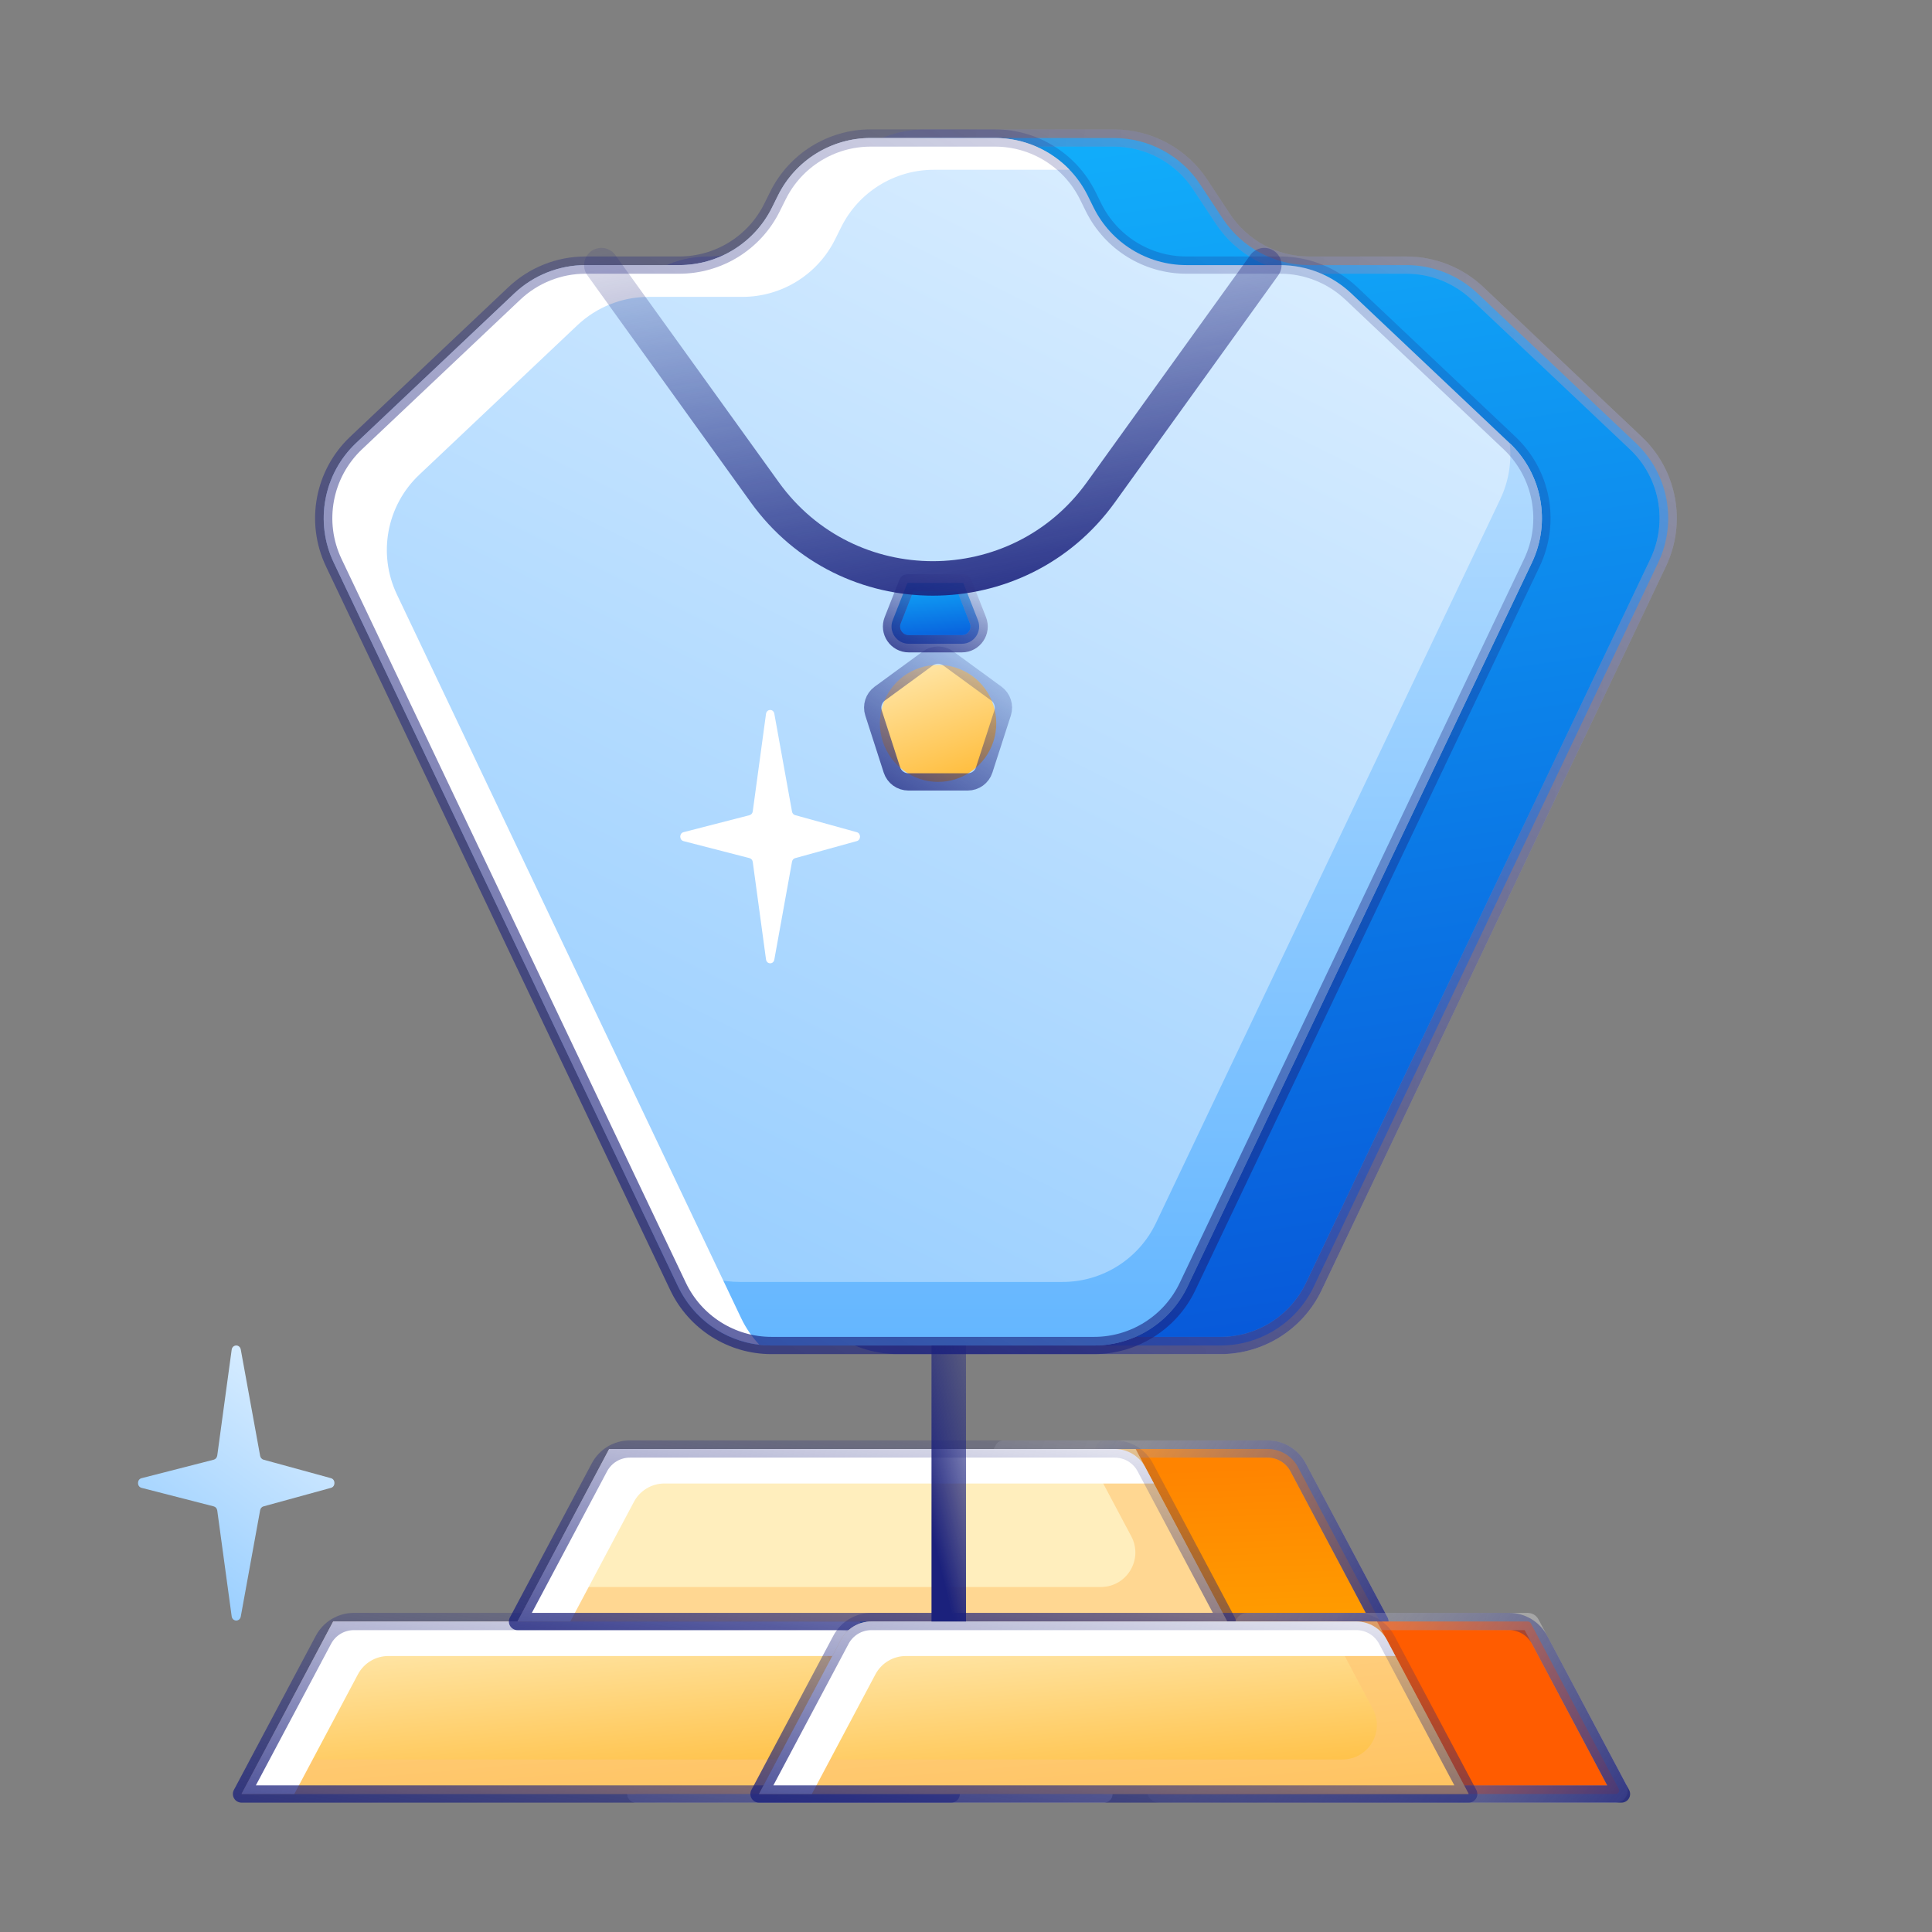 <svg width="56" height="56" viewBox="0 0 56 56" fill="none" xmlns="http://www.w3.org/2000/svg">
<rect x="0" y="0" width="56" height="56" fill="#808080" stroke="none"/>
<path d="M6.715 39.123C6.737 38.963 6.95 38.957 6.979 39.117L7.54 42.198C7.55 42.252 7.588 42.296 7.638 42.31L9.594 42.846C9.728 42.883 9.728 43.089 9.594 43.126L7.638 43.663C7.588 43.676 7.55 43.72 7.54 43.775L6.979 46.856C6.95 47.015 6.737 47.009 6.715 46.849L6.297 43.782C6.289 43.724 6.248 43.676 6.195 43.663L4.103 43.126C3.966 43.091 3.966 42.881 4.103 42.846L6.195 42.31C6.248 42.296 6.289 42.249 6.297 42.19L6.715 39.123Z" fill="url(#paint0_linear_4368_1579)"/>
<path d="M20.513 7.684C19.821 7.684 19.156 7.949 18.653 8.424L13.982 12.84C13.037 13.734 12.775 15.134 13.334 16.309L23.315 37.289C23.812 38.334 24.866 39 26.024 39H35.373C36.531 39 37.585 38.334 38.082 37.289L48.063 16.309C48.621 15.134 48.36 13.734 47.414 12.84L42.828 8.504C42.271 7.978 41.534 7.684 40.767 7.684H37.945C36.937 7.684 35.995 7.177 35.441 6.335L34.79 5.349C34.235 4.507 33.294 4 32.285 4H26.812C26.074 4 25.361 4.272 24.811 4.764L22.319 6.994C21.822 7.439 21.179 7.684 20.513 7.684Z" fill="url(#paint1_linear_4368_1579)" stroke="url(#paint2_linear_4368_1579)" stroke-opacity="0.4" stroke-width="0.5" stroke-linejoin="round"/>
<path d="M20.513 7.684C19.821 7.684 19.156 7.949 18.653 8.424L13.982 12.84C13.037 13.734 12.775 15.134 13.334 16.309L23.315 37.289C23.812 38.334 24.866 39 26.024 39H35.373C36.531 39 37.585 38.334 38.082 37.289L48.063 16.309C48.621 15.134 48.36 13.734 47.414 12.84L42.828 8.504C42.271 7.978 41.534 7.684 40.767 7.684H37.945C36.937 7.684 35.995 7.177 35.441 6.335L34.79 5.349C34.235 4.507 33.294 4 32.285 4H26.812C26.074 4 25.361 4.272 24.811 4.764L22.319 6.994C21.822 7.439 21.179 7.684 20.513 7.684V7.684Z" stroke="url(#paint3_linear_4368_1579)" stroke-width="0.5" stroke-linecap="round" stroke-linejoin="round"/>
<path d="M16.969 7.684C16.203 7.684 15.466 7.978 14.909 8.504L10.322 12.84C9.377 13.734 9.115 15.134 9.674 16.309L19.654 37.289C20.152 38.334 21.206 39 22.363 39H31.713C32.87 39 33.925 38.334 34.422 37.289L44.403 16.309C44.961 15.134 44.7 13.734 43.754 12.84L39.168 8.504C38.611 7.978 37.874 7.684 37.107 7.684H34.388C33.249 7.684 32.208 7.039 31.701 6.019L31.526 5.665C31.019 4.645 29.978 4 28.839 4H25.238C24.098 4 23.058 4.645 22.551 5.665L22.375 6.019C21.868 7.039 20.827 7.684 19.688 7.684H16.969Z" fill="url(#paint4_linear_4368_1579)"/>
<path d="M22.203 20.693C22.223 20.545 22.418 20.54 22.444 20.686L22.957 23.524C22.966 23.575 23.001 23.615 23.047 23.627L24.836 24.122C24.959 24.156 24.959 24.345 24.836 24.379L23.047 24.874C23.001 24.886 22.966 24.927 22.957 24.977L22.444 27.815C22.418 27.961 22.223 27.956 22.203 27.808L21.819 24.983C21.812 24.93 21.775 24.886 21.727 24.874L19.812 24.38C19.686 24.347 19.686 24.154 19.812 24.121L21.727 23.628C21.775 23.615 21.812 23.571 21.819 23.518L22.203 20.693Z" fill="white"/>
<path fill-rule="evenodd" clip-rule="evenodd" d="M18.967 35.844C19.52 36.658 20.445 37.158 21.448 37.158H30.798C31.955 37.158 33.01 36.492 33.507 35.447L43.487 14.467C43.733 13.949 43.82 13.388 43.76 12.845C44.7 13.739 44.96 15.136 44.402 16.309L34.422 37.289C33.925 38.334 32.87 39 31.713 39H22.363C21.206 39 20.152 38.334 19.654 37.289L18.967 35.844Z" fill="url(#paint5_linear_4368_1579)"/>
<path fill-rule="evenodd" clip-rule="evenodd" d="M14.908 8.504C15.465 7.978 16.203 7.684 16.969 7.684H19.688C20.827 7.684 21.868 7.039 22.375 6.019L22.55 5.665C23.057 4.645 24.098 4 25.237 4H28.839C29.668 4 30.445 4.342 31.002 4.921H27.067C25.928 4.921 24.887 5.566 24.381 6.586L24.205 6.94C23.698 7.96 22.657 8.605 21.518 8.605H18.799C18.033 8.605 17.296 8.899 16.738 9.425L12.152 13.761C11.207 14.655 10.945 16.055 11.504 17.23L21.484 38.21C21.621 38.497 21.8 38.755 22.011 38.979C20.995 38.859 20.101 38.227 19.654 37.289L9.674 16.309C9.115 15.134 9.377 13.734 10.322 12.84L14.908 8.504Z" fill="white"/>
<path d="M16.969 7.684C16.203 7.684 15.466 7.978 14.909 8.504L10.322 12.84C9.377 13.734 9.115 15.134 9.674 16.309L19.654 37.289C20.152 38.334 21.206 39 22.363 39H31.713C32.87 39 33.925 38.334 34.422 37.289L44.403 16.309C44.961 15.134 44.7 13.734 43.754 12.84L39.168 8.504C38.611 7.978 37.874 7.684 37.107 7.684H34.388C33.249 7.684 32.208 7.039 31.701 6.019L31.526 5.665C31.019 4.645 29.978 4 28.839 4H25.238C24.098 4 23.058 4.645 22.551 5.665L22.375 6.019C21.868 7.039 20.827 7.684 19.688 7.684H16.969Z" stroke="url(#paint6_linear_4368_1579)" stroke-width="0.5" stroke-linecap="round" stroke-linejoin="round"/>
<path d="M26.302 16.895L25.876 17.977C25.747 18.305 25.989 18.66 26.342 18.66H27.881C28.233 18.66 28.475 18.305 28.346 17.977L27.921 16.895H26.302Z" fill="url(#paint7_linear_4368_1579)" stroke="url(#paint8_linear_4368_1579)" stroke-opacity="0.4" stroke-width="0.5" stroke-linejoin="round"/>
<path d="M26.302 16.895L25.876 17.977C25.747 18.305 25.989 18.66 26.342 18.66H27.881C28.233 18.66 28.475 18.305 28.346 17.977L27.921 16.895H26.302Z" stroke="url(#paint9_linear_4368_1579)" stroke-width="0.5" stroke-linecap="round" stroke-linejoin="round"/>
<path d="M26.193 19.598C26.787 19.164 27.594 19.164 28.187 19.598C28.775 20.028 29.019 20.796 28.795 21.489C28.57 22.184 27.921 22.664 27.19 22.664C26.46 22.664 25.81 22.184 25.586 21.489C25.362 20.796 25.605 20.028 26.193 19.598Z" fill="url(#paint10_linear_4368_1579)"/>
<path d="M26.895 19.085C27.071 18.956 27.31 18.956 27.485 19.085L28.881 20.105C29.055 20.233 29.128 20.457 29.062 20.663L28.527 22.318C28.461 22.524 28.268 22.664 28.052 22.664H26.329C26.112 22.664 25.92 22.524 25.853 22.318L25.319 20.663C25.253 20.457 25.326 20.233 25.5 20.105L26.895 19.085Z" stroke="url(#paint11_linear_4368_1579)" stroke-width="0.5" stroke-linecap="round" stroke-linejoin="round"/>
<path d="M17.43 7.685L22.168 14.27C24.562 17.598 29.515 17.598 31.909 14.27L36.647 7.685" stroke="url(#paint12_linear_4368_1579)" stroke-linecap="round" stroke-linejoin="round"/>
<path d="M21.086 47H28.742C29.112 47 29.451 47.204 29.625 47.531L32 52H18.429L21.086 47Z" fill="url(#paint13_linear_4368_1579)" stroke="url(#paint14_linear_4368_1579)" stroke-opacity="0.4" stroke-width="0.5" stroke-linejoin="round"/>
<path d="M9.657 47H24.914L27.571 52H7L9.657 47Z" fill="url(#paint15_linear_4368_1579)"/>
<path opacity="0.7" fill-rule="evenodd" clip-rule="evenodd" d="M7.531 51L7 52H27.571L24.914 47H23.446L24.791 49.531C25.145 50.197 24.662 51 23.908 51H7.531Z" fill="#FFC875"/>
<path fill-rule="evenodd" clip-rule="evenodd" d="M24.914 47H9.657L7 52H8.531L10.375 48.531C10.549 48.204 10.888 48 11.258 48H25.446L24.914 47Z" fill="white"/>
<path d="M9.375 47.531C9.549 47.204 9.888 47 10.258 47H24.313C24.683 47 25.023 47.204 25.196 47.531L27.571 52H7L9.375 47.531Z" stroke="url(#paint16_linear_4368_1579)" stroke-width="0.5" stroke-linecap="round" stroke-linejoin="round"/>
<path d="M29.086 42H36.742C37.112 42 37.452 42.204 37.625 42.531L40 47H26.429L29.086 42Z" fill="url(#paint17_linear_4368_1579)" stroke="url(#paint18_linear_4368_1579)" stroke-opacity="0.4" stroke-width="0.5" stroke-linejoin="round"/>
<path d="M32 42H36.742C37.112 42 37.452 42.204 37.625 42.531L40 47H26.429" stroke="url(#paint19_linear_4368_1579)" stroke-width="0.5" stroke-linecap="round" stroke-linejoin="round"/>
<path d="M17.657 42H32.914L35.571 47H15L17.657 42Z" fill="#FFEEBD"/>
<path opacity="0.6" fill-rule="evenodd" clip-rule="evenodd" d="M15.531 46L15 47H35.571L32.914 42H31.446L32.791 44.531C33.145 45.197 32.662 46 31.908 46H15.531Z" fill="#FFC875"/>
<path fill-rule="evenodd" clip-rule="evenodd" d="M32.313 42H17.657L15 47H16.531L18.375 43.531C18.549 43.204 18.888 43 19.258 43H33.446L33.196 42.531C33.023 42.204 32.683 42 32.313 42Z" fill="white"/>
<path d="M17.375 42.531C17.549 42.204 17.888 42 18.258 42H32.313C32.683 42 33.023 42.204 33.196 42.531L35.571 47H15L17.375 42.531Z" stroke="url(#paint20_linear_4368_1579)" stroke-width="0.5" stroke-linecap="round" stroke-linejoin="round"/>
<path d="M36.058 47.053C36.075 47.02 36.109 47 36.146 47H44.283C44.32 47 44.354 47.02 44.371 47.053L46.922 51.853C46.958 51.92 46.909 52 46.834 52H33.595C33.52 52 33.471 51.92 33.507 51.853L36.058 47.053Z" fill="#FF5C00" stroke="url(#paint21_linear_4368_1579)" stroke-opacity="0.4" stroke-width="0.5" stroke-linejoin="round"/>
<path d="M39 47H43.742C44.112 47 44.452 47.204 44.625 47.531L47 52H33.429" stroke="url(#paint22_linear_4368_1579)" stroke-width="0.5" stroke-linecap="round" stroke-linejoin="round"/>
<path d="M24.375 47.531C24.549 47.204 24.888 47 25.258 47H39.313C39.683 47 40.023 47.204 40.196 47.531L42.571 52H22L24.375 47.531Z" fill="url(#paint23_linear_4368_1579)"/>
<path opacity="0.7" fill-rule="evenodd" clip-rule="evenodd" d="M22.531 51L22 52H42.571L39.914 47H38.446L39.791 49.531C40.145 50.197 39.662 51 38.908 51H22.531Z" fill="#FFC875"/>
<path fill-rule="evenodd" clip-rule="evenodd" d="M25.258 47C24.888 47 24.549 47.204 24.375 47.531L22 52H23.531L25.375 48.531C25.549 48.204 25.888 48 26.258 48H40.446L40.196 47.531C40.023 47.204 39.683 47 39.313 47H25.258Z" fill="white"/>
<path d="M24.375 47.531C24.549 47.204 24.888 47 25.258 47H39.313C39.683 47 40.023 47.204 40.196 47.531L42.571 52H22L24.375 47.531Z" stroke="url(#paint24_linear_4368_1579)" stroke-width="0.5" stroke-linecap="round" stroke-linejoin="round"/>
<path d="M27.5 39.5V46.5" stroke="url(#paint25_linear_4368_1579)" stroke-linecap="square" stroke-linejoin="round"/>
<defs>
<linearGradient id="paint0_linear_4368_1579" x1="8.522" y1="39.42" x2="2.901" y2="47.113" gradientUnits="userSpaceOnUse">
<stop stop-color="#DBEEFF"/>
<stop offset="1" stop-color="#85C5FF"/>
</linearGradient>
<linearGradient id="paint1_linear_4368_1579" x1="60.353" y1="61.668" x2="51.137" y2="-1.411" gradientUnits="userSpaceOnUse">
<stop stop-color="#001BC1"/>
<stop offset="1" stop-color="#12B3FD"/>
</linearGradient>
<linearGradient id="paint2_linear_4368_1579" x1="49.718" y1="59.877" x2="-3.031" y2="54.179" gradientUnits="userSpaceOnUse">
<stop stop-color="white"/>
<stop offset="1" stop-color="white" stop-opacity="0"/>
</linearGradient>
<linearGradient id="paint3_linear_4368_1579" x1="12.397" y1="59.01" x2="48.715" y2="-5.049" gradientUnits="userSpaceOnUse">
<stop stop-color="#1B217C"/>
<stop offset="1" stop-color="#1B217C" stop-opacity="0"/>
</linearGradient>
<linearGradient id="paint4_linear_4368_1579" x1="37.804" y1="5.842" x2="17.103" y2="47.32" gradientUnits="userSpaceOnUse">
<stop stop-color="#DBEEFF"/>
<stop offset="1" stop-color="#85C5FF"/>
</linearGradient>
<linearGradient id="paint5_linear_4368_1579" x1="31.83" y1="12.845" x2="31.83" y2="39" gradientUnits="userSpaceOnUse">
<stop stop-color="#B2DBFF"/>
<stop offset="1" stop-color="#64B6FF"/>
</linearGradient>
<linearGradient id="paint6_linear_4368_1579" x1="8.737" y1="59.01" x2="45.054" y2="-5.049" gradientUnits="userSpaceOnUse">
<stop stop-color="#1B217C"/>
<stop offset="1" stop-color="#1B217C" stop-opacity="0"/>
</linearGradient>
<linearGradient id="paint7_linear_4368_1579" x1="29.547" y1="19.938" x2="29.187" y2="16.342" gradientUnits="userSpaceOnUse">
<stop stop-color="#001BC1"/>
<stop offset="1" stop-color="#12B3FD"/>
</linearGradient>
<linearGradient id="paint8_linear_4368_1579" x1="28.674" y1="19.837" x2="24.396" y2="19.163" gradientUnits="userSpaceOnUse">
<stop stop-color="white"/>
<stop offset="1" stop-color="white" stop-opacity="0"/>
</linearGradient>
<linearGradient id="paint9_linear_4368_1579" x1="25.608" y1="19.669" x2="27.018" y2="15.931" gradientUnits="userSpaceOnUse">
<stop stop-color="#1B217C"/>
<stop offset="1" stop-color="#1B217C" stop-opacity="0"/>
</linearGradient>
<linearGradient id="paint10_linear_4368_1579" x1="28.732" y1="24.492" x2="26.659" y2="18.442" gradientUnits="userSpaceOnUse">
<stop stop-color="#FFA600"/>
<stop offset="1" stop-color="#FFEEBD"/>
</linearGradient>
<linearGradient id="paint11_linear_4368_1579" x1="25.208" y1="24.834" x2="29.303" y2="18.173" gradientUnits="userSpaceOnUse">
<stop stop-color="#1B217C"/>
<stop offset="1" stop-color="#1B217C" stop-opacity="0"/>
</linearGradient>
<linearGradient id="paint12_linear_4368_1579" x1="21.548" y1="20.119" x2="19.011" y2="4.88" gradientUnits="userSpaceOnUse">
<stop stop-color="#1B217C"/>
<stop offset="1" stop-color="#1B217C" stop-opacity="0"/>
</linearGradient>
<linearGradient id="paint13_linear_4368_1579" x1="40.242" y1="55.619" x2="39.912" y2="45.343" gradientUnits="userSpaceOnUse">
<stop stop-color="#001BC1"/>
<stop offset="1" stop-color="#12B3FD"/>
</linearGradient>
<linearGradient id="paint14_linear_4368_1579" x1="32.522" y1="55.333" x2="1.311" y2="40.004" gradientUnits="userSpaceOnUse">
<stop stop-color="white"/>
<stop offset="1" stop-color="white" stop-opacity="0"/>
</linearGradient>
<linearGradient id="paint15_linear_4368_1579" x1="25.286" y1="54.407" x2="24.517" y2="45.569" gradientUnits="userSpaceOnUse">
<stop stop-color="#FFA600"/>
<stop offset="1" stop-color="#FFEEBD"/>
</linearGradient>
<linearGradient id="paint16_linear_4368_1579" x1="7" y1="54.858" x2="8.843" y2="43.054" gradientUnits="userSpaceOnUse">
<stop stop-color="#1B217C"/>
<stop offset="1" stop-color="#1B217C" stop-opacity="0"/>
</linearGradient>
<linearGradient id="paint17_linear_4368_1579" x1="45.519" y1="48.554" x2="45.29" y2="42.204" gradientUnits="userSpaceOnUse">
<stop stop-color="#FFA600"/>
<stop offset="1" stop-color="#FF8400"/>
</linearGradient>
<linearGradient id="paint18_linear_4368_1579" x1="41.274" y1="48.377" x2="23.387" y2="40.562" gradientUnits="userSpaceOnUse">
<stop stop-color="white"/>
<stop offset="1" stop-color="white" stop-opacity="0"/>
</linearGradient>
<linearGradient id="paint19_linear_4368_1579" x1="36.5" y1="55" x2="27.055" y2="47.178" gradientUnits="userSpaceOnUse">
<stop stop-color="#1B217C"/>
<stop offset="1" stop-color="#1B217C" stop-opacity="0"/>
</linearGradient>
<linearGradient id="paint20_linear_4368_1579" x1="15" y1="49.858" x2="16.843" y2="38.054" gradientUnits="userSpaceOnUse">
<stop stop-color="#1B217C"/>
<stop offset="1" stop-color="#1B217C" stop-opacity="0"/>
</linearGradient>
<linearGradient id="paint21_linear_4368_1579" x1="47.267" y1="55.333" x2="28.652" y2="50.663" gradientUnits="userSpaceOnUse">
<stop stop-color="white"/>
<stop offset="1" stop-color="white" stop-opacity="0"/>
</linearGradient>
<linearGradient id="paint22_linear_4368_1579" x1="43.5" y1="60" x2="34.055" y2="52.178" gradientUnits="userSpaceOnUse">
<stop stop-color="#1B217C"/>
<stop offset="1" stop-color="#1B217C" stop-opacity="0"/>
</linearGradient>
<linearGradient id="paint23_linear_4368_1579" x1="40.286" y1="54.407" x2="39.517" y2="45.569" gradientUnits="userSpaceOnUse">
<stop stop-color="#FFA600"/>
<stop offset="1" stop-color="#FFEEBD"/>
</linearGradient>
<linearGradient id="paint24_linear_4368_1579" x1="22" y1="54.858" x2="23.843" y2="43.054" gradientUnits="userSpaceOnUse">
<stop stop-color="#1B217C"/>
<stop offset="1" stop-color="#1B217C" stop-opacity="0"/>
</linearGradient>
<linearGradient id="paint25_linear_4368_1579" x1="27.125" y1="44.882" x2="30.683" y2="44.023" gradientUnits="userSpaceOnUse">
<stop stop-color="#1B217C"/>
<stop offset="1" stop-color="#1B217C" stop-opacity="0"/>
</linearGradient>
</defs>
</svg>
